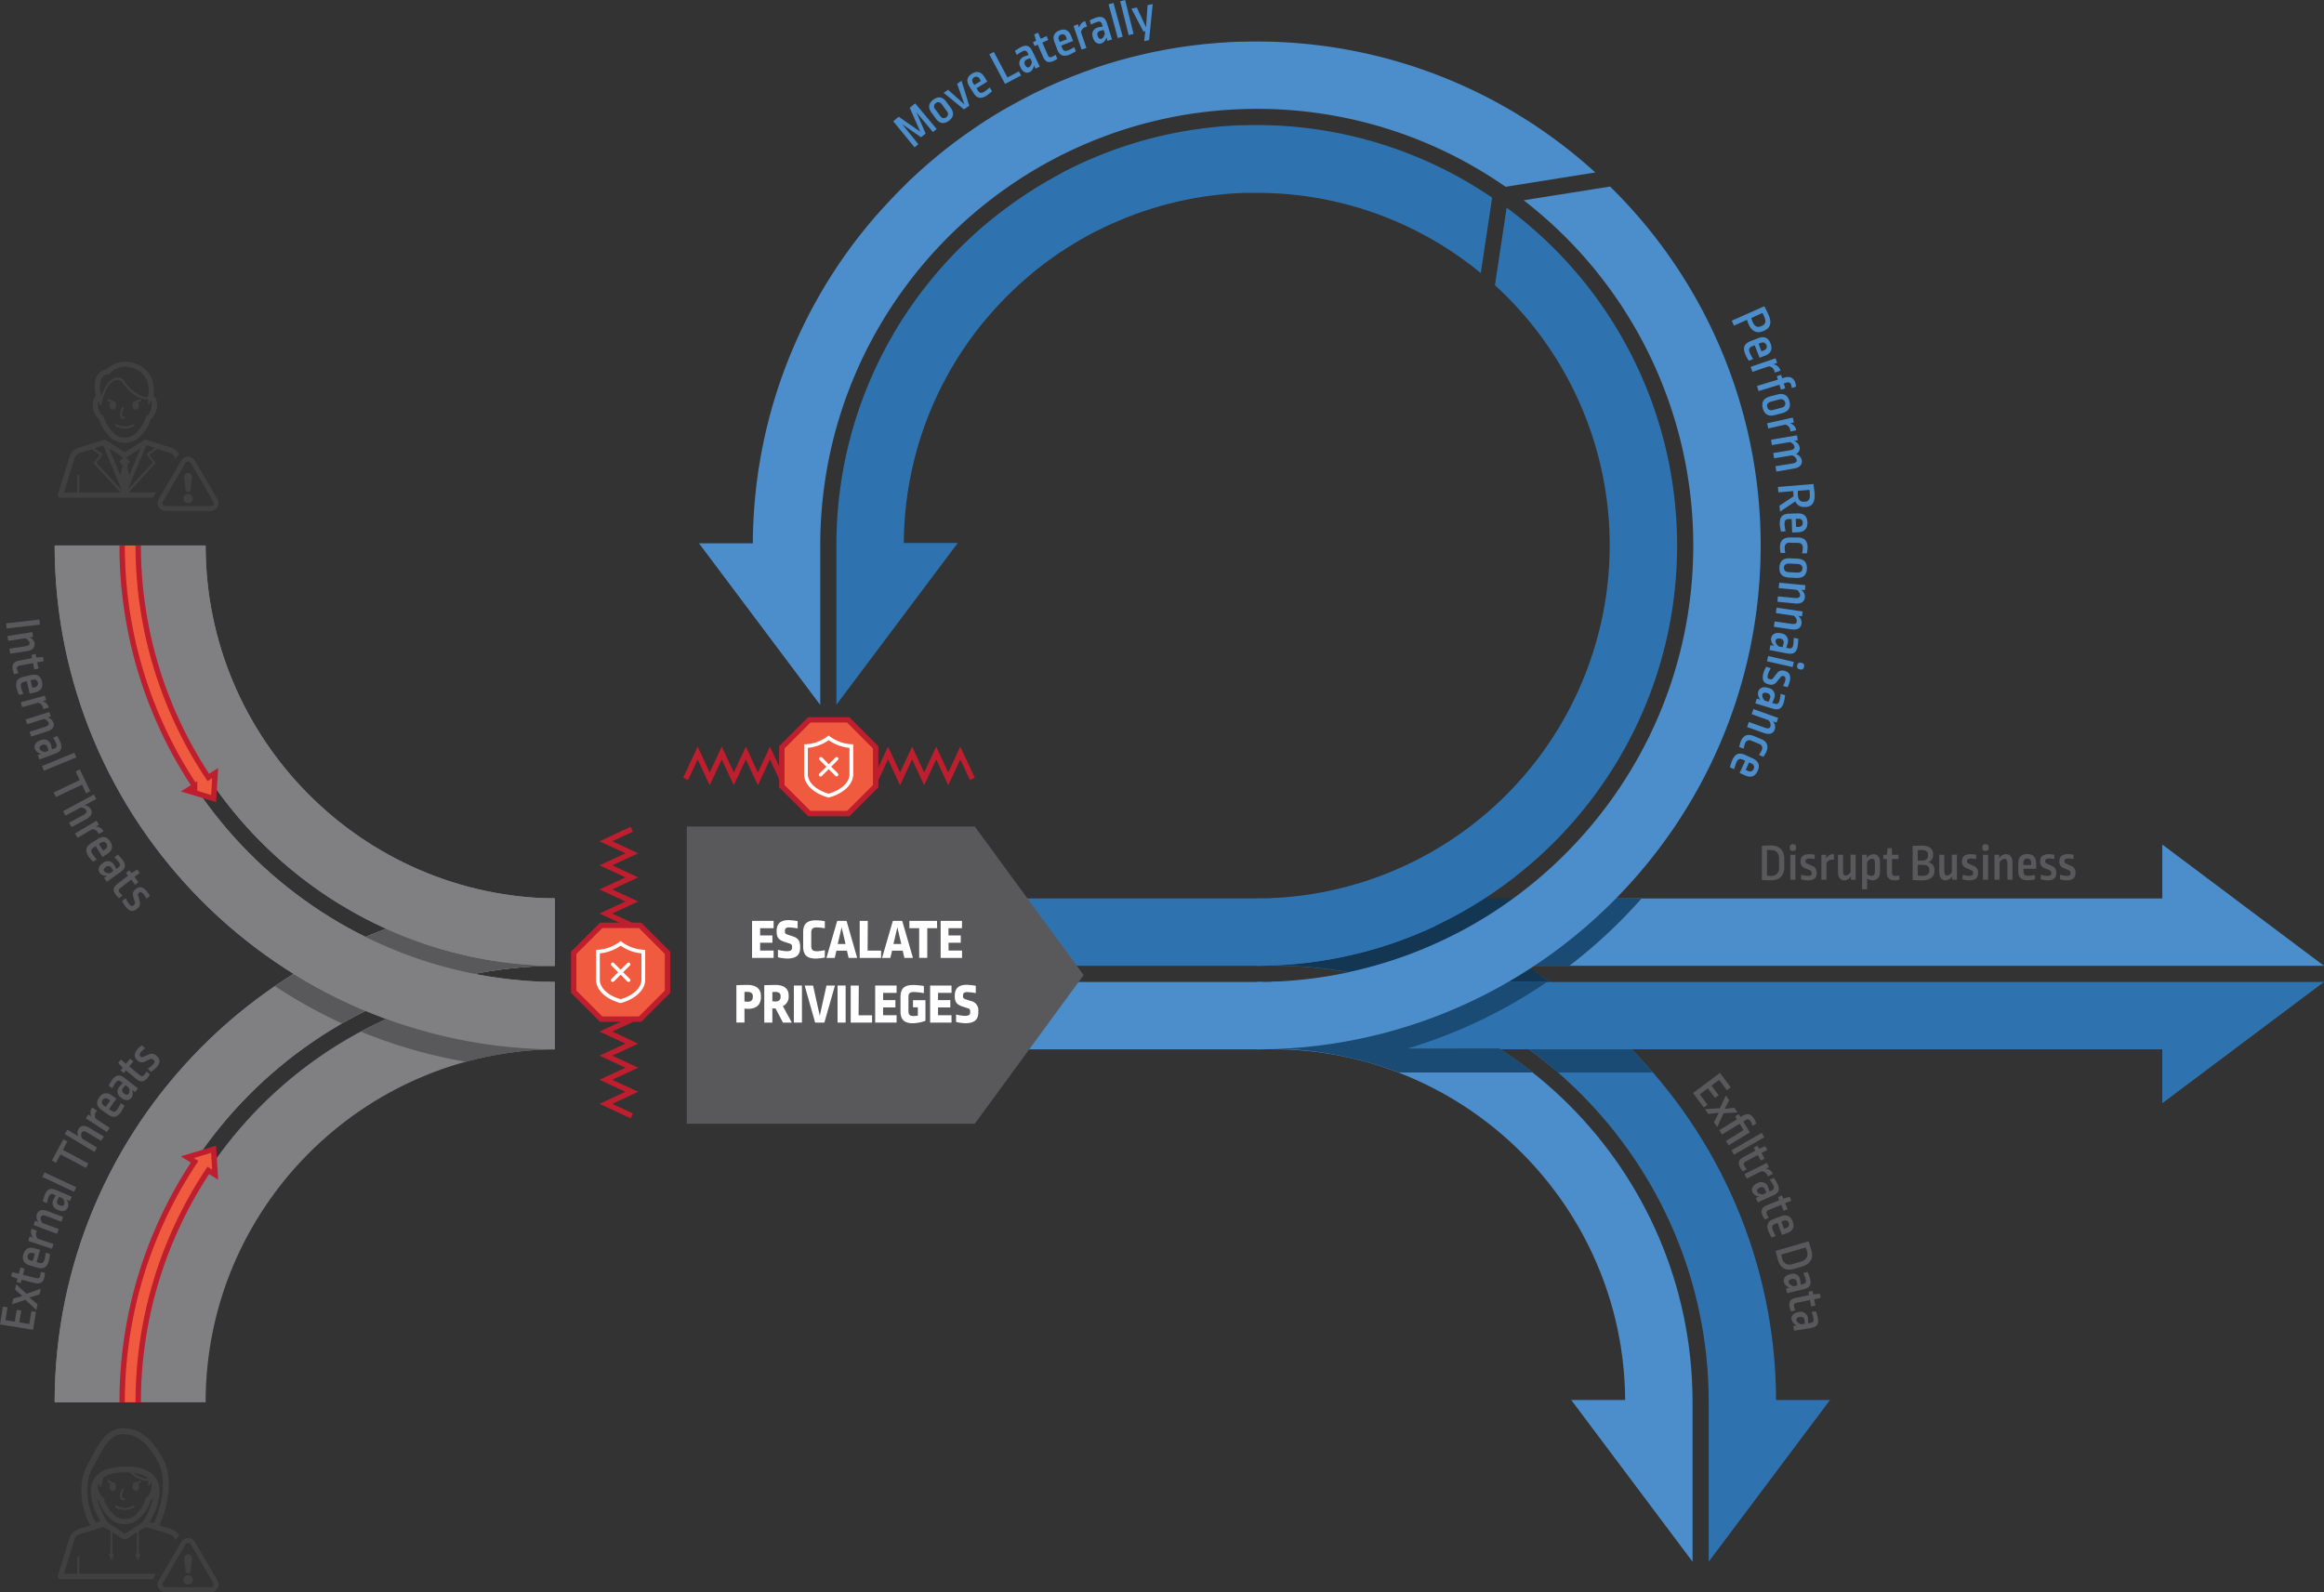 <svg xmlns="http://www.w3.org/2000/svg" viewBox="0 0 862.17 590.87"><rect x="0" y="0" width="862.17" height="590.87" fill="#333333" stroke="none"/><defs><style>.cls-1{fill:#f05b40;}.cls-1,.cls-12{stroke:#be1e2d;stroke-width:2px;}.cls-1,.cls-11,.cls-12{stroke-miterlimit:10;}.cls-2{fill:#133653;}.cls-3{fill:#808083;}.cls-4{fill:#4c8ecb;}.cls-5{fill:#2e73af;}.cls-6{fill:#1a4b74;}.cls-7{fill:#404041;}.cls-11,.cls-12,.cls-8{fill:none;}.cls-9{fill:#59595c;}.cls-10{fill:#fff;}.cls-11{stroke:#fff;stroke-width:1.39px;}</style></defs><title>Asset 81</title><g id="Layer_2" data-name="Layer 2"><g id="Layer_1-2" data-name="Layer 1"><polygon class="cls-1" points="314.66 267.12 300.25 267.12 290.05 277.32 290.05 291.73 300.25 301.92 314.66 301.92 324.85 291.73 324.85 277.32 314.66 267.12"/><path class="cls-2" d="M474,358.15v.24h38.66a161.47,161.47,0,0,0,51.46-25H550A155.12,155.12,0,0,1,474,358.15Z"/><path class="cls-3" d="M51.28,520.37h25c0-71.73,58-130.16,129.5-131v-25C120.45,365.21,51.28,434.86,51.28,520.37Z"/><path class="cls-3" d="M20.28,520.37h25c0-88.82,71.86-161.16,160.5-162v-25C103.36,334.21,20.28,417.77,20.28,520.37Z"/><path class="cls-3" d="M20.28,520.37h25c0-88.82,71.86-161.16,160.5-162v-25C103.36,334.21,20.28,417.77,20.28,520.37Z"/><path class="cls-4" d="M627.91,519.52h0v60l-45-60h20c-.44-71.85-59-130.18-131-130.18v-25C557.67,364.34,627.47,433.88,627.91,519.52Z"/><path class="cls-5" d="M658.91,519.52h20l-45,60V520.33h0c0-89.32-72.67-162-162-162v-25C574.77,333.34,658.47,416.79,658.91,519.52Z"/><path class="cls-6" d="M605,389.09H566.87Q572.66,393.3,578,398h35.16Q609.23,393.42,605,389.09Z"/><path class="cls-2" d="M532.89,343.43a154.94,154.94,0,0,1-60.76,14.79v.07a161.8,161.8,0,0,1,28.2,2.46,160.75,160.75,0,0,0,40.31-14.46C548,341.65,539.39,340.75,532.89,343.43Z"/><path class="cls-7" d="M36,154.94a3.77,3.77,0,0,0,.72.67,15.33,15.33,0,0,0,3.48,5.86,7.87,7.87,0,0,0,6.08,2.88h.07a7.92,7.92,0,0,0,6.08-2.87,15.35,15.35,0,0,0,3.47-5.87,3.86,3.86,0,0,0,.73-.68,6.67,6.67,0,0,0,1.22-2.35,8.52,8.52,0,0,0,.42-2.52,5.78,5.78,0,0,0,0-.58v0h0a3.9,3.9,0,0,0-.88-2.14,3.12,3.12,0,0,0-.46-.43,1.18,1.18,0,0,0,0-.2c.62-3.42-.21-9.8-7.25-12a10.86,10.86,0,0,0-3.28-.53,9.6,9.6,0,0,0-6.9,2.94,4.27,4.27,0,0,0-3.09,1.74c-.81,1.07-1.95,3.52-.83,8.15a1.94,1.94,0,0,0-.32.32,3.77,3.77,0,0,0-.88,2.13h0a5.79,5.79,0,0,0,0,.61,8.74,8.74,0,0,0,.72,3.35A5.71,5.71,0,0,0,36,154.94ZM38,140a2.23,2.23,0,0,1,1.89-1,1,1,0,0,0,.85-.37,7.51,7.51,0,0,1,5.69-2.57,9,9,0,0,1,2.7.44,8.38,8.38,0,0,1,5.9,9.77c-.05.28-.11.55-.16.81a1.09,1.09,0,0,0,0,.26c-1.95.28-6-1.77-8.51-5.59a3.21,3.21,0,0,0-2.51-1.66c-2.08-.1-4,2.2-4.06,2.33A18.11,18.11,0,0,0,37.59,147C36.48,142.83,37.34,140.84,38,140Zm-1.65,9.65v0a2.18,2.18,0,0,1,.31-.94q.06.32.09.54c.14.85.18,1.08.54,1.08h0c.35,0,.41-.3.49-.76a17.13,17.13,0,0,1,2.6-6.64s1.71-2.09,3.38-2a2.43,2.43,0,0,1,1.89,1.3c2.65,4.06,7.11,6.39,9.48,5.9l-.27,1.29a.39.39,0,0,0,.3.46.4.4,0,0,0,.47-.3l.21-1,0,0a2,2,0,0,1,.41,1.07h0c0,.13,0,.26,0,.39A6.89,6.89,0,0,1,56,152a5,5,0,0,1-.86,1.68,1.82,1.82,0,0,1-.51.44,1,1,0,0,0-.5.62A13.41,13.41,0,0,1,51,160.15a5.87,5.87,0,0,1-4.64,2.24h-.07a5.84,5.84,0,0,1-4.64-2.25,13.09,13.09,0,0,1-3.13-5.41,1,1,0,0,0-.5-.62,1.72,1.72,0,0,1-.52-.44,4.76,4.76,0,0,1-.62-1,6.83,6.83,0,0,1-.55-2.57C36.3,149.92,36.3,149.8,36.31,149.68Z"/><path class="cls-7" d="M43,158.2a7.22,7.22,0,0,0,3.28.83,7.65,7.65,0,0,0,3.34-.83.41.41,0,0,0,.18-.53.4.4,0,0,0-.52-.18,6.32,6.32,0,0,1-5.93,0,.38.38,0,0,0-.52.17A.4.4,0,0,0,43,158.2Z"/><ellipse class="cls-7" cx="41.87" cy="150.43" rx="1.18" ry="1.57"/><ellipse class="cls-7" cx="50.36" cy="150.43" rx="1.18" ry="1.57"/><path class="cls-7" d="M45.44,155.46l.21,0a.91.91,0,0,0,.51-.16.39.39,0,0,0,.1-.55.4.4,0,0,0-.54-.1.17.17,0,0,1-.12,0,.39.39,0,0,1-.24-.18,1.32,1.32,0,0,1-.08-.79,6.06,6.06,0,0,1,.57-2,.41.41,0,0,0-.18-.53.4.4,0,0,0-.53.19,7,7,0,0,0-.64,2.21,2.06,2.06,0,0,0,.19,1.29A1.14,1.14,0,0,0,45.44,155.46Z"/><rect class="cls-7" x="41.05" y="147.37" width="0.73" height="3.24" transform="translate(-111.94 129.1) rotate(-67.08)"/><rect class="cls-7" x="49.19" y="148.63" width="3.24" height="0.73" transform="translate(-54 31.54) rotate(-22.91)"/><path class="cls-8" d="M35,166.36l2.88,2a.35.35,0,0,1,.16.26.41.41,0,0,1-.07.3l-2.19,2.84L45.22,182l-6.9-16.71Z"/><polygon class="cls-8" points="40.51 166.5 44.63 176.48 45.45 172.82 44.33 171.46 45.67 169.84 40.51 166.5"/><path class="cls-8" d="M34.93,171.56l2.14-2.79-3-2.11-4.45,1.4a3,3,0,0,0-1.95,2l-3.92,12.65h4.94v-6.13a.4.4,0,1,1,.79,0v6.13H44.83L35,172.06A.38.38,0,0,1,34.93,171.56Z"/><polygon class="cls-8" points="47.95 176.48 52.07 166.5 46.91 169.84 48.25 171.46 47.13 172.82 47.95 176.48"/><path class="cls-8" d="M54.53,168.93a.42.42,0,0,1-.08-.3.39.39,0,0,1,.17-.26l2.91-2-3.27-1-6.8,16.48,9.26-10Z"/><path class="cls-7" d="M57.81,182.75H47.63l9.89-10.69a.38.38,0,0,0,0-.5l-2.14-2.79,3.07-2.14L63,168.06a3,3,0,0,1,2,2.07l.07.23.33-.55a4.85,4.85,0,0,1,1.06-1.27,4.93,4.93,0,0,0-2.83-2.35l-9.41-3a1,1,0,0,0-.82.11l-7.07,4.58-7.06-4.58a1,1,0,0,0-.83-.11l-9.41,3a4.92,4.92,0,0,0-3.24,3.36l-4.31,13.89a1,1,0,0,0,.94,1.27H56.71a6.27,6.27,0,0,1,.29-.58Zm-28.37,0v-6.13a.4.4,0,1,0-.79,0v6.13H23.71l3.92-12.65a3,3,0,0,1,1.95-2l4.45-1.4,3,2.11-2.14,2.79a.38.38,0,0,0,0,.5l9.88,10.69Zm6.31-11,2.19-2.84a.41.41,0,0,0,.07-.3.35.35,0,0,0-.16-.26l-2.88-2,3.35-1.06L45.22,182Zm9.7,1-.82,3.66-4.12-10,5.16,3.34-1.34,1.62Zm1.46-3,5.16-3.34-4.12,10-.82-3.66,1.12-1.36Zm7.35-4.54,3.27,1-2.91,2a.39.39,0,0,0-.17.26.42.42,0,0,0,.08.3l2.19,2.84-9.26,10Z"/><path class="cls-7" d="M78.14,189.6H61.42a2.9,2.9,0,0,1-2.54-1.47,2.87,2.87,0,0,1,0-2.89l8.36-14.33a2.93,2.93,0,0,1,5.06,0l8.36,14.33a2.85,2.85,0,0,1,0,2.89A2.88,2.88,0,0,1,78.14,189.6Zm-8.36-18.31a1.1,1.1,0,0,0-1,.54l-8.36,14.33a1.06,1.06,0,0,0,0,1.06,1.09,1.09,0,0,0,1,.55H78.14a1.11,1.11,0,0,0,1-.55,1,1,0,0,0,0-1.06l-8.36-14.33A1.09,1.09,0,0,0,69.78,171.29Z"/><path class="cls-7" d="M71.52,185a1.74,1.74,0,1,1-1.74-1.73A1.73,1.73,0,0,1,71.52,185Z"/><path class="cls-7" d="M70.75,181.31a1,1,0,1,1-1.93,0l-.48-4.17a1.46,1.46,0,1,1,2.89,0Z"/><path class="cls-7" d="M43,559.47a7.22,7.22,0,0,0,3.28.83,7.65,7.65,0,0,0,3.34-.83.4.4,0,0,0,.18-.52.38.38,0,0,0-.52-.18,6.29,6.29,0,0,1-5.93,0,.38.38,0,0,0-.52.17A.39.39,0,0,0,43,559.47Z"/><ellipse class="cls-7" cx="41.87" cy="551.71" rx="1.18" ry="1.57"/><ellipse class="cls-7" cx="50.36" cy="551.71" rx="1.18" ry="1.57"/><path class="cls-7" d="M45.44,556.74l.21,0a.84.84,0,0,0,.51-.16.38.38,0,0,0,.1-.54.39.39,0,0,0-.54-.1.17.17,0,0,1-.12,0,.41.41,0,0,1-.24-.17,1.35,1.35,0,0,1-.08-.8,6.13,6.13,0,0,1,.57-2,.39.39,0,0,0-.71-.34,7.11,7.11,0,0,0-.64,2.21,2.06,2.06,0,0,0,.19,1.29A1.19,1.19,0,0,0,45.44,556.74Z"/><rect class="cls-7" x="41.05" y="548.65" width="0.73" height="3.24" transform="translate(-481.52 374.08) rotate(-67.08)"/><rect class="cls-7" x="49.19" y="549.9" width="3.24" height="0.73" transform="translate(-210.22 63.2) rotate(-22.91)"/><path class="cls-7" d="M29.44,584v-6.13a.4.4,0,0,0-.79,0V584H23.71l3.92-12.64a2.94,2.94,0,0,1,1.95-2l8.74-2.77,2.19,1.2,5.16,3.34h1.24l5.16-3.34,2.19-1.2L63,569.34a3,3,0,0,1,2,2.06l.07.24.33-.56a5,5,0,0,1,1.06-1.27,4.91,4.91,0,0,0-2.83-2.34l-9.41-3a1,1,0,0,0-.82.11l-7.07,4.58-7.06-4.58a1,1,0,0,0-.83-.11l-9.41,3a4.91,4.91,0,0,0-3.24,3.35l-4.31,13.89a1,1,0,0,0,.15.88,1,1,0,0,0,.79.39H56.71c.09-.19.18-.38.29-.57l.81-1.39Z"/><path class="cls-7" d="M78.14,590.87H61.42a2.9,2.9,0,0,1-2.53-4.36l8.36-14.32a2.93,2.93,0,0,1,5.06,0l8.36,14.32a2.9,2.9,0,0,1-2.53,4.36Zm-8.36-18.3a1.08,1.08,0,0,0-1,.54l-8.36,14.33a1,1,0,0,0,0,1,1.07,1.07,0,0,0,1,.55H78.14a1.09,1.09,0,0,0,1-.55,1,1,0,0,0,0-1l-8.36-14.33A1.07,1.07,0,0,0,69.78,572.57Z"/><path class="cls-7" d="M71.52,586.24a1.74,1.74,0,1,1-1.74-1.72A1.73,1.73,0,0,1,71.52,586.24Z"/><path class="cls-7" d="M70.75,582.59a1,1,0,1,1-1.93,0l-.48-4.17a1.46,1.46,0,1,1,2.89,0Z"/><rect class="cls-7" x="40.99" y="567.34" width="0.69" height="11.43"/><rect class="cls-7" x="40.45" y="576.26" width="1.73" height="1.73" rx="0.87"/><rect class="cls-7" x="50.8" y="567.34" width="0.69" height="11.43"/><rect class="cls-7" x="50.27" y="576.26" width="1.73" height="1.73" rx="0.87"/><path class="cls-8" d="M37.94,547.23c-.18.12-.35.24-.51.37,0,.2.1.41.16.63C37.69,547.92,37.8,547.58,37.94,547.23Z"/><path class="cls-7" d="M55,547.25c0,.12,0,.25,0,.36-.05.28-.11.54-.16.8a1.15,1.15,0,0,0,0,.26c-1.52.22-4.34-1-6.68-3.34q-.54,0-1.11,0c2.62,2.93,6.1,4.53,8.1,4.11l-.27,1.29a.39.39,0,1,0,.77.16l.21-1,0,0a1.93,1.93,0,0,1,.41,1.06v0h0c0,.12,0,.25,0,.38a7,7,0,0,1-.32,1.94,5.17,5.17,0,0,1-.86,1.68,1.77,1.77,0,0,1-.51.43,1,1,0,0,0-.5.62A13.34,13.34,0,0,1,51,561.42a5.87,5.87,0,0,1-4.64,2.24h-.07a5.85,5.85,0,0,1-4.64-2.24A13.12,13.12,0,0,1,38.49,556a1,1,0,0,0-.5-.62,1.83,1.83,0,0,1-.52-.43,4.76,4.76,0,0,1-.62-1,6.88,6.88,0,0,1-.55-2.58c0-.13,0-.26,0-.37v0a2.09,2.09,0,0,1,.31-.94q.06.3.09.54c.14.84.18,1.07.54,1.08h0c.35,0,.41-.31.49-.76A17.53,17.53,0,0,1,39,546.62a8.77,8.77,0,0,0-1.1.61c-.14.35-.25.69-.35,1-.06-.22-.11-.43-.16-.63a7.25,7.25,0,0,0-2.67,6.28,6.94,6.94,0,0,0,.3.8,5.71,5.71,0,0,0,.92,1.53,3.48,3.48,0,0,0,.72.67,15.43,15.43,0,0,0,3.48,5.87,7.87,7.87,0,0,0,6.08,2.87h.07a7.89,7.89,0,0,0,6.08-2.87,15.19,15.19,0,0,0,3.47-5.87,3.79,3.79,0,0,0,.73-.67,6.85,6.85,0,0,0,1.22-2.35,10,10,0,0,0,.26-1A6.9,6.9,0,0,0,55,547.25Z"/><path class="cls-7" d="M58.31,567.69,52,566.24l.88-1.3c1.75-2.59,5.77-10.29,3.38-14.78-1.34-2.52-4.62-3.8-9.74-3.8s-8.62,1.31-10,3.87c-2.78,5.22,3,14.08,3.08,14.17l.77,1.13-5.58,2.06-.48-.57c-3.22-3.76-6.66-15.7-1.48-24.14.38-.63.8-1.44,1.28-2.38C36.31,536.33,39.55,530,45.5,530h.43c7.81,0,11.88,6.83,14.31,10.91l.08.15c4.53,7.6,1.51,19.62-1.63,25.84Zm-2.81-2.86,1.63.38c2.69-5.8,5.23-16.5,1.34-23l-.08-.15c-2.34-3.92-5.87-9.86-12.46-9.86H45.5c-4.64,0-7.4,5.38-9.42,9.3-.49.94-.94,1.82-1.37,2.52-4.47,7.29-1.62,17.42.84,21l1.62-.6c-1.62-2.8-5.23-10.09-2.5-15.22,1.77-3.32,5.76-5,11.88-5s9.9,1.67,11.64,4.94C61,554.37,57.25,561.83,55.5,564.83Z"/><rect class="cls-5" x="360.4" y="333.39" width="108.29" height="25"/><rect class="cls-4" x="360.4" y="364.39" width="108.29" height="25"/><polygon class="cls-9" points="361.63 306.7 254.79 306.7 254.79 416.98 361.63 416.98 402.01 361.84 361.63 306.7"/><path class="cls-4" d="M569.18,358.39h293l-60-45v20H599.49A188,188,0,0,1,569.18,358.39Z"/><path class="cls-5" d="M557,364.39a185.84,185.84,0,0,1-85.91,25H802.17v20l60-45Z"/><path class="cls-5" d="M600,333.39h0a188,188,0,0,1-30.31,25h0A188,188,0,0,0,600,333.39Z"/><path class="cls-6" d="M609,333.39H597a188,188,0,0,1-30.31,25H582.2A188.06,188.06,0,0,0,609,333.39Z"/><path class="cls-4" d="M340,41.71l3.4,7.83-1.7,1.4-7-4.85,6,7.43-1.41,1.16L331.39,45l2-1.68,8,5.53L337.5,40l2-1.65,8,9.52L346.1,49Z"/><path class="cls-4" d="M351.06,37.76,352.7,40c1.29,1.76,1.2,3.43-.69,4.82s-3.5,1-4.8-.79l-1.64-2.24c-1.29-1.76-1.2-3.43.69-4.82S349.76,36,351.06,37.76ZM347,40.59,348.78,43c.69.93,1.51,1.08,2.27.52a1.49,1.49,0,0,0,.18-2.32l-1.78-2.44c-.69-.93-1.5-1.07-2.26-.51A1.49,1.49,0,0,0,347,40.59Z"/><path class="cls-4" d="M359.58,39.25l-2,1.32-7.5-6.13,1.65-1.12,6.06,5.44-2.71-7.68,1.64-1.1Z"/><path class="cls-4" d="M365.22,28.56l1.06,1.73-4,2.47.5.81c.6,1,1.29,1.13,2.37.46a15.2,15.2,0,0,0,2-1.57l.89,1.38a16.85,16.85,0,0,1-2.07,1.67c-2.21,1.35-3.62.94-4.87-1.1L359.58,32c-1.15-1.88-.89-3.49,1-4.65S364,26.64,365.22,28.56ZM361,30.81l.45.73,2.45-1.5-.42-.68A1.45,1.45,0,1,0,361,30.81Z"/><path class="cls-4" d="M373.77,28.75,378,26.49l.8,1.51-5.93,3.16-5.85-11,1.68-.89Z"/><path class="cls-4" d="M383,19l2.74,5.7-1.6.77-.6-1.26a3,3,0,0,1-1.46,2.5c-1.3.62-2.61.09-3.4-1.56l-.22-.46A2.62,2.62,0,0,1,379.92,21a11.7,11.7,0,0,1,1.7-.59l-.39-.8c-.42-.89-1-1-1.86-.6a16.46,16.46,0,0,0-2.15,1.36l-.71-1.47a18.1,18.1,0,0,1,2.24-1.41C380.79,16.5,382,16.9,383,19Zm-2.77,5,.08.17c.38.79,1,1,1.47.78a2.45,2.45,0,0,0,1-2.12l-.59-1.24a8.92,8.92,0,0,0-1.27.49A1.3,1.3,0,0,0,380.24,24Z"/><path class="cls-4" d="M386.07,14.39l2.2-1,.62,1.45-2.19.95,2,4.61c.36.83.84,1,1.54.72a7.64,7.64,0,0,0,1.35-.79l.67,1.45a7.7,7.7,0,0,1-1.41.85c-1.88.82-3,.42-3.92-1.59L385,16.59l-1.17.51-.62-1.45,1.18-.52-.7-2.38,1.43-.62Z"/><path class="cls-4" d="M397.36,13.31l.74,1.89-4.41,1.72.34.88c.42,1.08,1.07,1.34,2.26.88a15.49,15.49,0,0,0,2.22-1.19l.63,1.51a15.63,15.63,0,0,1-2.34,1.27c-2.41.94-3.72.28-4.59-1.95l-1-2.62c-.8-2-.26-3.59,1.81-4.4S396.55,11.22,397.36,13.31Zm-4.52,1.47.3.8,2.68-1-.29-.75a1.4,1.4,0,0,0-1.94-1A1.38,1.38,0,0,0,392.84,14.78Z"/><path class="cls-4" d="M402.58,7.89l.68,2a3.94,3.94,0,0,0-.69.18,2.35,2.35,0,0,0-1.53,1.9l2,5.82-1.78.61-3-8.76L399.89,9l.46,1.31A3.08,3.08,0,0,1,402.17,8,1.71,1.71,0,0,1,402.58,7.89Z"/><path class="cls-4" d="M410.69,8.65l1.85,6-1.69.52-.4-1.33a3,3,0,0,1-1.82,2.25c-1.38.42-2.59-.3-3.13-2l-.15-.49a2.63,2.63,0,0,1,2-3.41,11.84,11.84,0,0,1,1.77-.32L408.83,9c-.29-.94-.81-1.16-1.75-.87a16.53,16.53,0,0,0-2.33,1l-.48-1.56a18.68,18.68,0,0,1,2.42-1.06C408.85,5.9,410,6.48,410.69,8.65Zm-3.49,4.57.06.18c.25.84.79,1.15,1.33,1s1.05-.85,1.29-1.94l-.4-1.31a8.78,8.78,0,0,0-1.32.29A1.3,1.3,0,0,0,407.2,13.22Z"/><path class="cls-4" d="M416.49,13.62l-1.81.5L411.27,1.59l1.82-.49Z"/><path class="cls-4" d="M420.54,12.59l-1.82.45L415.58.46,417.41,0Z"/><path class="cls-4" d="M426.3,14.88l-1.82.39.41-3.68-.69.14-4.46-8.52,2-.43,3.43,7.34.56-8.2,1.91-.41Z"/><path class="cls-4" d="M654.59,122.65l-.42.19c-2.27,1-4.23.28-5.48-2.51a12.42,12.42,0,0,1-.57-1.65l-4.85,2.15-.81-1.83,12.08-5.36c.47.9,1,1.93,1.55,3.18C657.43,119.79,656.73,121.7,654.59,122.65Zm-.75-6.51L649.71,118a11.76,11.76,0,0,0,.53,1.54c.71,1.61,1.78,2.1,3.19,1.47l.29-.13c1.23-.54,1.58-1.57.79-3.35A14.41,14.41,0,0,0,653.84,116.14Z"/><path class="cls-4" d="M654.78,132l-2,.77-1.8-4.64-.93.36c-1.14.44-1.41,1.13-.93,2.37a15.8,15.8,0,0,0,1.26,2.35l-1.59.66a16,16,0,0,1-1.34-2.46c-1-2.54-.3-3.92,2-4.83l2.76-1.07c2.16-.84,3.78-.27,4.62,1.92S657,131.16,654.78,132Zm-1.54-4.77-.84.33,1.09,2.82.78-.31c1.08-.42,1.39-1.18,1.06-2A1.46,1.46,0,0,0,653.24,127.25Z"/><path class="cls-4" d="M660.49,137.56l-2.06.7a3.7,3.7,0,0,0-.19-.72,2.48,2.48,0,0,0-2-1.62L650.12,138l-.65-1.87,9.24-3.18.59,1.75-1.38.47a3.24,3.24,0,0,1,2.46,1.93A2.72,2.72,0,0,1,660.49,137.56Z"/><path class="cls-4" d="M666.27,143.51l-1.53.47a9,9,0,0,0-.27-1.24c-.22-.73-.8-1.05-1.82-.74l-.91.28.56,1.83-1.59.49-.56-1.84-7.75,2.36-.58-1.89,7.75-2.36-.39-1.29,1.59-.48.39,1.28.9-.27c2.05-.61,3.39.14,4,2A6,6,0,0,1,666.27,143.51Z"/><path class="cls-4" d="M661.23,153.3l-2.82.74c-2.22.59-3.82-.14-4.45-2.52s.4-3.81,2.62-4.4l2.82-.74c2.23-.59,3.83.15,4.46,2.52S663.46,152.71,661.23,153.3ZM660,148.24l-3,.81c-1.18.31-1.65,1-1.39,2s1,1.38,2.2,1.07l3.08-.81c1.18-.31,1.62-1.05,1.37-2S661.2,147.93,660,148.24Z"/><path class="cls-4" d="M666.36,159.66l-2.13.47a3.29,3.29,0,0,0-.1-.74,2.48,2.48,0,0,0-1.8-1.84L656,159l-.43-1.93,9.53-2.11.4,1.8-1.43.32a3.22,3.22,0,0,1,2.23,2.19A2,2,0,0,1,666.36,159.66Z"/><path class="cls-4" d="M665.5,173.87,659,175l-.33-2,6.31-1c1.29-.21,1.67-.7,1.56-1.37a2.55,2.55,0,0,0-1.73-1.66l-6.63,1.1-.33-1.95,6.31-1.05c1.29-.22,1.67-.71,1.56-1.36a2.5,2.5,0,0,0-1.73-1.65l-6.63,1.1-.33-2,9.63-1.61.3,1.82-1.4.23a3.14,3.14,0,0,1,2.06,2.26,2.29,2.29,0,0,1-1.35,2.61,3.13,3.13,0,0,1,2.17,2.32C668.66,172.4,667.67,173.51,665.5,173.87Z"/><path class="cls-4" d="M670,188.13l-.48,0a3.38,3.38,0,0,1-3.48-2.08l-5.68,3.81-.19-2.22,5.23-3.48a13.54,13.54,0,0,1-.12-1.92l-5.52.46-.17-2,13.19-1.1c.14,1.13.31,2.48.4,3.54C673.44,186.48,672.16,188,670,188.13Zm1.28-6.35-4.31.36c0,.74,0,1.1,0,1.58.16,1.85,1,2.56,2.36,2.45l.35,0c1.28-.1,1.89-.94,1.74-2.83C671.42,182.93,671.35,182.26,671.27,181.78Z"/><path class="cls-4" d="M667,197.52l-2.14.08-.18-5-1,0c-1.22,0-1.7.6-1.65,1.94a16.13,16.13,0,0,0,.41,2.62l-1.71.1a15.12,15.12,0,0,1-.46-2.76c-.1-2.72,1-3.8,3.52-3.89l3-.1c2.32-.08,3.66,1,3.74,3.33S669.34,197.44,667,197.52Zm.1-5-.9,0,.11,3,.84,0c1.16,0,1.69-.66,1.66-1.58A1.45,1.45,0,0,0,667.08,192.52Z"/><path class="cls-4" d="M670.29,205.37l-1.76-.07a9,9,0,0,0,.29-2c0-1.24-.61-1.83-1.85-1.85l-2.94-.05a1.66,1.66,0,0,0-1.93,1.79,8.44,8.44,0,0,0,.23,2h-1.76a10.06,10.06,0,0,1-.23-2.14c0-2.46,1.32-3.64,3.74-3.6l2.88,0c2.36,0,3.66,1.22,3.62,3.74A9.67,9.67,0,0,1,670.29,205.37Z"/><path class="cls-4" d="M666.53,214.46l-2.92-.14c-2.3-.11-3.6-1.29-3.48-3.75s1.53-3.51,3.83-3.4l2.91.14c2.3.11,3.6,1.3,3.48,3.75S668.82,214.57,666.53,214.46Zm.37-5.18-3.16-.16c-1.22-.05-1.89.51-1.93,1.51s.56,1.63,1.78,1.69l3.17.15c1.22.06,1.87-.51,1.92-1.51S668.12,209.33,666.9,209.28Z"/><path class="cls-4" d="M666,223.93l-6.61-.63.19-2,6.37.61c1.28.12,1.79-.27,1.86-.95a2.53,2.53,0,0,0-1.25-2.09l-6.69-.64.19-2,9.72.93-.18,1.83-1.41-.13a3.12,3.12,0,0,1,1.4,2.74C669.42,223.32,668.17,224.14,666,223.93Z"/><path class="cls-4" d="M664.65,233.54l-6.57-.95.29-2,6.33.92c1.27.18,1.81-.19,1.9-.86a2.55,2.55,0,0,0-1.14-2.15l-6.65-1,.28-2,9.66,1.4-.26,1.82-1.41-.2a3.15,3.15,0,0,1,1.27,2.81C668.11,233.09,666.83,233.86,664.65,233.54Z"/><path class="cls-4" d="M663,242.47l-6.54-1.26.35-1.83,1.44.28a3.2,3.2,0,0,1-1.2-2.8c.29-1.49,1.56-2.27,3.45-1.9l.53.1a2.76,2.76,0,0,1,2.19,3.52,13.32,13.32,0,0,1-.57,1.8l.92.18c1,.2,1.48-.18,1.68-1.2a16.83,16.83,0,0,0,.19-2.68l1.69.33a19.82,19.82,0,0,1-.21,2.77C666.48,242.12,665.37,242.92,663,242.47Zm-2.52-5.5-.2,0c-.9-.17-1.46.17-1.57.76s.28,1.4,1.17,2.16l1.41.27a9.8,9.8,0,0,0,.39-1.37A1.37,1.37,0,0,0,660.49,237Z"/><path class="cls-4" d="M655.52,245.37l.44-1.93,9.52,2.17-.44,1.93ZM668,248.45l-.55-.12c-.62-.14-.89-.66-.72-1.44s.65-1.1,1.27-1l.55.13c.66.15.91.65.74,1.42S668.65,248.6,668,248.45Z"/><path class="cls-4" d="M663.16,255l-1.66-.47a8.33,8.33,0,0,0,.75-1.83c.3-1.14,0-1.67-.56-1.82l-.14,0c-.42-.11-.67,0-1.06.51l-1.3,1.58a2.58,2.58,0,0,1-2.76,1.06l-.4-.1c-1.78-.49-2.48-1.68-1.86-4.06a10.82,10.82,0,0,1,1.08-2.45l1.7.53a9.51,9.51,0,0,0-1.07,2.34c-.3,1.14-.09,1.55.58,1.72l.16,0a1,1,0,0,0,1.23-.42l1.24-1.6a2.5,2.5,0,0,1,2.71-1.11l.27.07c1.77.51,2.46,1.72,1.85,4.06A9.55,9.55,0,0,1,663.16,255Z"/><path class="cls-4" d="M657.57,262.94,651.2,261l.55-1.78,1.39.43a3.2,3.2,0,0,1-.89-2.91c.45-1.45,1.79-2.08,3.63-1.52l.51.16a2.75,2.75,0,0,1,1.81,3.73,12.85,12.85,0,0,1-.76,1.73l.9.27c1,.31,1.49,0,1.8-1a18.26,18.26,0,0,0,.47-2.63l1.64.5a19.81,19.81,0,0,1-.5,2.73C661.05,263,659.86,263.64,657.57,262.94Zm-1.93-5.73-.19-.06c-.88-.27-1.47,0-1.64.58a2.55,2.55,0,0,0,.93,2.27l1.38.42a8.25,8.25,0,0,0,.53-1.32A1.37,1.37,0,0,0,655.64,257.21Z"/><path class="cls-4" d="M654.38,272l-6.25-2.23.67-1.86,6,2.15c1.21.43,1.81.18,2-.46a2.52,2.52,0,0,0-.69-2.33L649.83,265l.67-1.87,9.19,3.29-.62,1.73-1.34-.48a3.15,3.15,0,0,1,.69,3C657.86,272.24,656.45,272.73,654.38,272Z"/><path class="cls-4" d="M654.17,280.83l-1.62-.7a8.65,8.65,0,0,0,1-1.71,1.63,1.63,0,0,0-1-2.4l-2.72-1.11a1.65,1.65,0,0,0-2.45,1,8.77,8.77,0,0,0-.5,1.91l-1.64-.63a10.79,10.79,0,0,1,.56-2.08c.93-2.27,2.55-2.91,4.79-2l2.67,1.09c2.19.89,3,2.47,2,4.8A9.17,9.17,0,0,1,654.17,280.83Z"/><path class="cls-4" d="M647.37,287.73l-2-.89,2.08-4.53-.91-.42c-1.11-.51-1.79-.22-2.35,1a15.83,15.83,0,0,0-.81,2.54l-1.58-.68a16.33,16.33,0,0,1,.83-2.68c1.13-2.47,2.6-2.94,4.89-1.89l2.7,1.23c2.11,1,2.82,2.53,1.85,4.65S649.51,288.71,647.37,287.73Zm2.33-4.43-.81-.38-1.26,2.75.76.35a1.48,1.48,0,0,0,2.2-.67A1.45,1.45,0,0,0,649.7,283.3Z"/><path class="cls-9" d="M661.94,318.79v3c0,3.08-1.63,4.85-4.9,4.85-1.24,0-2.26,0-3.42-.11v-12.7c.91,0,2.13-.09,3.55-.09C660.23,313.78,661.94,315.57,661.94,318.79Zm-6.42-3.32v9.46c.65.06,1.14.1,1.56.1A2.74,2.74,0,0,0,660,322v-3.29c0-2.18-1.1-3.25-2.94-3.25C656.55,315.43,656,315.45,655.52,315.47Z"/><path class="cls-9" d="M666.31,314.25v.54c0,.6-.42,1-1.18,1s-1.15-.37-1.15-1v-.54c0-.64.41-1,1.15-1S666.31,313.61,666.31,314.25Zm-.23,12.2H664.2v-9.27h1.88Z"/><path class="cls-9" d="M673.23,317.18l0,1.63a8.1,8.1,0,0,0-1.86-.24c-1.12,0-1.54.36-1.54.95v.13c0,.42.19.61.72.85l1.77.82a2.44,2.44,0,0,1,1.63,2.28v.4c0,1.75-.95,2.68-3.29,2.68a10.27,10.27,0,0,1-2.5-.4l.07-1.69a9.4,9.4,0,0,0,2.42.42c1.12,0,1.44-.29,1.44-.95v-.15a1,1,0,0,0-.68-1l-1.77-.76a2.37,2.37,0,0,1-1.67-2.22v-.27c0-1.75,1-2.68,3.28-2.68A9.45,9.45,0,0,1,673.23,317.18Z"/><path class="cls-9" d="M680.35,317v2.07a3.31,3.31,0,0,0-.7-.06,2.34,2.34,0,0,0-2.07,1.3v6.15H675.7v-9.27h1.75v1.39a3.07,3.07,0,0,1,2.49-1.62A2,2,0,0,1,680.35,317Z"/><path class="cls-9" d="M688.43,326.45h-1.75v-1.29a3,3,0,0,1-2.41,1.52c-1.47,0-2.41-1-2.41-3.19v-6.31h1.88v6c0,1.24.39,1.73,1,1.73a2.38,2.38,0,0,0,1.81-1.35v-6.4h1.88Z"/><path class="cls-9" d="M697.47,320.18v3.27c0,2.07-1.1,3.23-2.79,3.23a4.38,4.38,0,0,1-2-.65V330H690.8V317.18h1.75v1.29A3,3,0,0,1,695,317C696.52,317,697.47,318,697.47,320.18Zm-4.8-.19v4.41a2.78,2.78,0,0,0,1.55.61c.92,0,1.35-.57,1.35-1.77v-2.85c0-1.27-.43-1.75-1.06-1.75A2.34,2.34,0,0,0,692.67,320Z"/><path class="cls-9" d="M701.92,317.18h2.39v1.58h-2.39v5c0,.91.36,1.27,1.12,1.27a7.87,7.87,0,0,0,1.56-.18l0,1.59a7.09,7.09,0,0,1-1.63.23c-2,0-3-.84-3-3v-4.9h-1.28v-1.58h1.3l.3-2.47h1.56Z"/><path class="cls-9" d="M717.15,316.84v.38a2.78,2.78,0,0,1-1.8,2.75,2.75,2.75,0,0,1,2.3,2.83v.4c0,2-1.37,3.48-4.54,3.48-1.12,0-1.73,0-3.54-.11v-12.7c.92,0,2.19-.09,3.42-.09C715.77,313.78,717.15,315.05,717.15,316.84Zm-5.68-1.37v3.88h1.66c1.4,0,2.11-.71,2.11-1.9v-.31c0-1.1-.69-1.73-2.45-1.73C712.37,315.41,712,315.43,711.47,315.47Zm0,5.45v4a11.14,11.14,0,0,0,1.66.1c1.86,0,2.62-.76,2.62-1.92v-.38c0-1.14-.76-1.79-2.51-1.79Z"/><path class="cls-9" d="M726,326.45h-1.75v-1.29a3,3,0,0,1-2.41,1.52c-1.46,0-2.41-1-2.41-3.19v-6.31h1.88v6c0,1.24.4,1.73,1,1.73a2.37,2.37,0,0,0,1.8-1.35v-6.4H726Z"/><path class="cls-9" d="M733.12,317.18l0,1.63a8.1,8.1,0,0,0-1.86-.24c-1.13,0-1.54.36-1.54.95v.13c0,.42.19.61.72.85l1.77.82a2.44,2.44,0,0,1,1.63,2.28v.4c0,1.75-.95,2.68-3.29,2.68a10.41,10.41,0,0,1-2.51-.4l.08-1.69a9.4,9.4,0,0,0,2.41.42c1.12,0,1.45-.29,1.45-.95v-.15a1,1,0,0,0-.69-1l-1.76-.76a2.37,2.37,0,0,1-1.67-2.22v-.27c0-1.75,1-2.68,3.28-2.68A9.45,9.45,0,0,1,733.12,317.18Z"/><path class="cls-9" d="M737.77,314.25v.54c0,.6-.42,1-1.18,1s-1.16-.37-1.16-1v-.54c0-.64.42-1,1.16-1S737.77,313.61,737.77,314.25Zm-.23,12.2h-1.88v-9.27h1.88Z"/><path class="cls-9" d="M746.61,320.14v6.31h-1.89v-6.08c0-1.21-.41-1.67-1.06-1.67a2.38,2.38,0,0,0-1.86,1.37v6.38h-1.88v-9.27h1.75v1.35a3,3,0,0,1,2.47-1.58C745.71,317,746.61,318.05,746.61,320.14Z"/><path class="cls-9" d="M755.4,320.39v2h-4.73v.95c0,1.16.51,1.64,1.79,1.64a14,14,0,0,0,2.5-.31l0,1.64a15.79,15.79,0,0,1-2.64.34c-2.58,0-3.57-1.08-3.57-3.48v-2.81c0-2.2,1.06-3.44,3.29-3.44S755.4,318.15,755.4,320.39Zm-4.75-.27V321h2.87v-.8c0-1.1-.57-1.63-1.44-1.63A1.38,1.38,0,0,0,750.65,320.12Z"/><path class="cls-9" d="M762.13,317.18l0,1.63a8.1,8.1,0,0,0-1.86-.24c-1.12,0-1.54.36-1.54.95v.13c0,.42.19.61.72.85l1.77.82a2.44,2.44,0,0,1,1.63,2.28v.4c0,1.75-.95,2.68-3.28,2.68a10.27,10.27,0,0,1-2.51-.4l.07-1.69a9.4,9.4,0,0,0,2.42.42c1.12,0,1.44-.29,1.44-.95v-.15a1,1,0,0,0-.68-1l-1.77-.76a2.37,2.37,0,0,1-1.67-2.22v-.27c0-1.75,1-2.68,3.28-2.68A9.45,9.45,0,0,1,762.13,317.18Z"/><path class="cls-9" d="M769.25,317.18l0,1.63a8,8,0,0,0-1.86-.24c-1.12,0-1.54.36-1.54.95v.13c0,.42.19.61.73.85l1.76.82a2.44,2.44,0,0,1,1.64,2.28v.4c0,1.75-1,2.68-3.29,2.68a10.34,10.34,0,0,1-2.51-.4l.08-1.69a9.33,9.33,0,0,0,2.41.42c1.12,0,1.45-.29,1.45-.95v-.15a1,1,0,0,0-.69-1l-1.77-.76A2.38,2.38,0,0,1,764,319.9v-.27c0-1.75,1-2.68,3.29-2.68A9.3,9.3,0,0,1,769.25,317.18Z"/><path class="cls-9" d="M640.67,404.59l-2.9-3.86-2.83,2.12,2.67,3.56-1.36,1-2.68-3.55-3,2.24,2.9,3.87-1.38,1-4-5.38,10-7.47,4,5.38Z"/><path class="cls-9" d="M639.41,413.1l-2.34,5.13-1.22-1.77,1.78-3.52-3.9.42-1.22-1.78,5.56-.33,2.2-4.75,1.21,1.77-1.62,3.18,3.56-.36,1.18,1.72Z"/><path class="cls-9" d="M651.56,416.92l-1.41.87a7.76,7.76,0,0,0-.72-1.7,1.16,1.16,0,0,0-1.83-.43l-.87.54,2.45,4L641.3,425l-1-1.59,6.54-4.06L645.39,417l-6.54,4-1-1.6,6.54-4.05-.67-1.08,1.34-.84.67,1.09.66-.41c1.83-1.12,3.17-.87,4.32,1A13.2,13.2,0,0,1,651.56,416.92Z"/><path class="cls-9" d="M643.26,428.48l-.93-1.64,11.25-6.45.94,1.64Z"/><path class="cls-9" d="M653.49,427.82l1.13,2.11-1.38.75-1.14-2.11L647.68,431c-.8.43-.95.92-.59,1.59a7,7,0,0,0,.91,1.28l-1.39.79a7.78,7.78,0,0,1-1-1.33c-1-1.81-.66-3,1.26-4l4.32-2.32-.6-1.13,1.39-.74.61,1.13,2.32-.9.74,1.37Z"/><path class="cls-9" d="M657.68,435.63l-1.85.92a3.12,3.12,0,0,0-.27-.65,2.32,2.32,0,0,0-2.07-1.28L648,437.35l-.83-1.68,8.3-4.13.78,1.57-1.24.62a3.06,3.06,0,0,1,2.55,1.51A1.66,1.66,0,0,1,657.68,435.63Z"/><path class="cls-9" d="M657.87,443.57l-5.76,2.61-.73-1.61,1.26-.57a3,3,0,0,1-2.46-1.51c-.6-1.32,0-2.62,1.63-3.37l.46-.21a2.64,2.64,0,0,1,3.64,1.52,12,12,0,0,1,.54,1.72l.81-.37c.91-.41,1-1,.65-1.86a16.41,16.41,0,0,0-1.33-2.17l1.49-.68a18.06,18.06,0,0,1,1.36,2.27C660.37,441.39,660,442.63,657.87,443.57Zm-5-2.88-.17.08c-.8.36-1,.93-.8,1.45s1,.93,2.09,1l1.25-.56a8.14,8.14,0,0,0-.46-1.28A1.31,1.31,0,0,0,652.89,440.69Z"/><path class="cls-9" d="M662.28,446.5l.9,2.22-1.46.6-.9-2.22-4.65,1.9c-.84.34-1,.81-.75,1.52a7.59,7.59,0,0,0,.76,1.37l-1.46.64a7.4,7.4,0,0,1-.83-1.43c-.78-1.9-.35-3.06,1.67-3.89l4.54-1.85-.48-1.18,1.46-.6.49,1.2,2.4-.65.59,1.44Z"/><path class="cls-9" d="M663,457.57l-1.91.7-1.62-4.44-.9.32c-1.08.4-1.36,1-.92,2.24a14,14,0,0,0,1.15,2.25l-1.53.6a14.89,14.89,0,0,1-1.22-2.37c-.89-2.42-.21-3.72,2-4.54l2.64-1c2.07-.75,3.6-.18,4.36,1.91S665.15,456.81,663,457.57ZM661.66,453l-.8.29,1,2.7.75-.27c1-.38,1.34-1.1,1-1.92A1.38,1.38,0,0,0,661.66,453Z"/><path class="cls-9" d="M668.52,470l-2.92.85c-3,.87-5.11-.21-6-3.34-.35-1.19-.6-2.18-.85-3.32l12.18-3.55c.29.86.68,2,1.08,3.38C672.85,466.93,671.62,469.08,668.52,470Zm1.39-7.09-9.08,2.65c.12.63.22,1.12.34,1.52a2.75,2.75,0,0,0,3.76,2l3.16-.92c2.09-.61,2.81-2,2.29-3.74C670.23,463.86,670.07,463.37,669.91,462.89Z"/><path class="cls-9" d="M669.18,478.4,663,479.87l-.41-1.72,1.35-.32a3,3,0,0,1-2.13-2c-.33-1.4.46-2.57,2.24-3l.49-.12a2.63,2.63,0,0,1,3.28,2.19,12.39,12.39,0,0,1,.21,1.78l.87-.2c1-.23,1.21-.74,1-1.7a16.8,16.8,0,0,0-.88-2.39l1.59-.38a18.27,18.27,0,0,1,.9,2.48C672.05,476.74,671.4,477.87,669.18,478.4Zm-4.34-3.77-.18,0c-.85.21-1.2.72-1.06,1.27s.79,1.1,1.86,1.41l1.33-.31a10.25,10.25,0,0,0-.21-1.34A1.3,1.3,0,0,0,664.84,474.63Z"/><path class="cls-9" d="M673,482.14l.47,2.34-1.55.31-.46-2.35-4.92,1c-.9.18-1.18.6-1,1.35a7.23,7.23,0,0,0,.49,1.49l-1.56.35a7.22,7.22,0,0,1-.54-1.56c-.4-2,.24-3.07,2.38-3.49l4.81-1-.25-1.25,1.55-.31.25,1.27,2.48-.18.3,1.52Z"/><path class="cls-9" d="M671.81,492.79l-6.25,1-.28-1.74,1.37-.22a3,3,0,0,1-2-2.11c-.23-1.43.65-2.53,2.45-2.82l.51-.08a2.63,2.63,0,0,1,3.1,2.43,11.76,11.76,0,0,1,.08,1.8l.88-.14c1-.16,1.26-.65,1.11-1.62a17,17,0,0,0-.7-2.45l1.61-.26a19.62,19.62,0,0,1,.72,2.55C674.79,491.35,674.06,492.43,671.81,492.79Zm-4-4.09-.19,0c-.86.13-1.25.62-1.16,1.18s.71,1.16,1.75,1.55l1.35-.21a10.4,10.4,0,0,0-.1-1.36A1.3,1.3,0,0,0,667.77,488.7Z"/><path class="cls-10" d="M287,344.44h-5v2.68h4.56v2.71H282v2.9h5v2.73H279V341.71H287Z"/><path class="cls-10" d="M295.91,341.81l0,2.71a23.64,23.64,0,0,0-3.21-.38c-1.09,0-1.51.44-1.51,1.2v.36c0,.59.21.86,1.09,1.15l1.78.59c2,.65,2.79,1.68,2.79,3.86v.4c0,2.61-1.36,4-4.89,4a19.42,19.42,0,0,1-3.36-.46l0-2.77a18.53,18.53,0,0,0,3.24.5c1.53,0,2-.48,2-1.24v-.46a1.06,1.06,0,0,0-.88-1.13l-2-.65c-2.12-.72-2.83-1.64-2.83-3.84v-.21c0-2.57,1.32-4,4.38-4A20.64,20.64,0,0,1,295.91,341.81Z"/><path class="cls-10" d="M306,341.83l0,2.65a17.93,17.93,0,0,0-2.83-.34c-1.73,0-2.21.51-2.21,2.12v4.62c0,1.62.53,2.1,2.21,2.1a14.51,14.51,0,0,0,2.83-.4l0,2.73a19.46,19.46,0,0,1-3.31.4c-3.51,0-4.73-1.49-4.73-4.49V346c0-3,1.26-4.49,4.73-4.49A20.62,20.62,0,0,1,306,341.83Z"/><path class="cls-10" d="M318,355.46h-3.17l-.63-2.69H310.3l-.63,2.69H306.6l4-13.75h3.46Zm-7.22-5.16h2.9l-1.45-6.2Z"/><path class="cls-10" d="M321.87,352.75h5v2.71h-7.93V341.71h3Z"/><path class="cls-10" d="M338.69,355.46h-3.17l-.63-2.69h-3.95l-.63,2.69h-3.07l4-13.75h3.47Zm-7.23-5.16h2.9l-1.45-6.2Z"/><path class="cls-10" d="M347.67,344.44H344v11h-3v-11h-3.63v-2.73h10.24Z"/><path class="cls-10" d="M356.87,344.44h-5v2.68h4.55v2.71H351.9v2.9h5v2.73h-7.93V341.71h7.93Z"/><path class="cls-10" d="M282.3,369.57V370c0,2.71-1.63,4.37-4.78,4.37a9.33,9.33,0,0,1-1.33-.1v5.18h-3V365.6c1-.06,2.59-.12,3.95-.12C280.69,365.46,282.3,367.07,282.3,369.57Zm-6.11-1.47v3.55c.47,0,.8.08,1.1.08,1.4,0,2-.63,2-1.8v-.3c0-1-.63-1.57-2.14-1.57A7.41,7.41,0,0,0,276.19,368.1Z"/><path class="cls-10" d="M292.59,369.45v.46a3.78,3.78,0,0,1-2.16,3.44l3.32,6.11h-3.28l-2.77-5.27a7.88,7.88,0,0,1-1.17,0v5.29h-3V365.58c1.24,0,3.11-.1,4-.1C291.08,365.48,292.59,367,292.59,369.45Zm-6.06-1.31v3.43c.44,0,.71.06,1,.06,1.47,0,2.06-.65,2.06-1.7v-.3c0-1-.59-1.55-2-1.55A9.94,9.94,0,0,0,286.53,368.14Z"/><path class="cls-10" d="M297.51,379.46h-3V365.71h3Z"/><path class="cls-10" d="M305.84,379.46H302.4l-3.88-13.75h3.12l2.48,11.19,2.5-11.19h3.13Z"/><path class="cls-10" d="M313.72,379.46h-3V365.71h3Z"/><path class="cls-10" d="M318.53,376.75h5v2.71h-7.93V365.71h3Z"/><path class="cls-10" d="M332.62,368.44h-5v2.68h4.56v2.71h-4.56v2.9h5v2.73h-7.94V365.71h7.94Z"/><path class="cls-10" d="M342.74,365.88l0,2.66a23.62,23.62,0,0,0-3.8-.42c-1.41,0-1.91.51-1.91,1.79v5.29c0,1.3.52,1.83,1.82,1.83a11.86,11.86,0,0,0,1.66-.15v-3.09h-1.8v-2.64h4.62v7.66a15.4,15.4,0,0,1-4.6.9c-3.45,0-4.66-1.49-4.66-4.49V370c0-3.09,1.3-4.49,4.72-4.49A25.73,25.73,0,0,1,342.74,365.88Z"/><path class="cls-10" d="M353,368.44h-5v2.68h4.56v2.71h-4.56v2.9h5v2.73h-7.94V365.71H353Z"/><path class="cls-10" d="M362,365.81l0,2.71a23.76,23.76,0,0,0-3.22-.38c-1.09,0-1.51.44-1.51,1.2v.36c0,.59.21.86,1.09,1.15l1.79.59a3.47,3.47,0,0,1,2.79,3.86v.4c0,2.61-1.36,4-4.89,4a19.42,19.42,0,0,1-3.36-.46l0-2.77a18.3,18.3,0,0,0,3.23.5c1.54,0,2-.48,2-1.24v-.46a1.06,1.06,0,0,0-.88-1.13l-2-.65c-2.12-.72-2.83-1.64-2.83-3.84v-.21c0-2.57,1.32-4,4.39-4A20.86,20.86,0,0,1,362,365.81Z"/><path class="cls-9" d="M109,361.39q-3.56,2.21-7,4.56a188.19,188.19,0,0,0,24.91,13.84c2.87-1.65,5.8-3.2,8.77-4.68A186.52,186.52,0,0,1,109,361.39Z"/><polygon class="cls-2" points="574.98 364.4 567.55 359.4 557.01 364.39 574.98 364.4"/><path class="cls-6" d="M522.13,389.09a186.37,186.37,0,0,0,51.79-24.7H557a185.71,185.71,0,0,1-83.12,24.7h-3.95c1.09,0,2.18,0,3.28,0l-.79.05c-1.28.08-2.55.16-3.83.21h10.31a136.61,136.61,0,0,1,40,8.62h49.73c-4-3.16-8.08-6.15-12.36-8.92Z"/><path class="cls-5" d="M597.18,202.4a131.14,131.14,0,0,1-131,131v25c86,0,156-70,156-156A155.89,155.89,0,0,0,558.94,77.05l-4.33,28.79A130.68,130.68,0,0,1,597.18,202.4Z"/><path class="cls-5" d="M466.19,46.41c-1.34,0-2.68,0-4,.05l-1.38,0-2.61.1-1.52.1-2.45.15-1.69.15-2.24.2-1.87.22c-.68.07-1.36.14-2,.23l-1.93.27c-.65.09-1.3.17-1.95.27s-1.31.22-2,.33l-1.87.31-2,.38-1.82.35-2,.44-1.79.39c-.69.15-1.37.33-2.06.5l-1.68.41-2.13.57-1.58.43-2.13.64-1.54.46c-.73.22-1.44.46-2.16.7-.49.16-1,.31-1.48.48-.74.25-1.48.51-2.21.78l-1.38.48-2.28.87-1.27.48-2.32.95-1.19.49-2.33,1-1.14.5-2.36,1.1-1.06.5-2.41,1.19-1,.48L393,64.7l-.9.48c-.82.44-1.63.9-2.44,1.36l-.84.47-2.48,1.46-.75.45c-.84.51-1.66,1-2.49,1.55l-.69.43c-.85.54-1.68,1.09-2.51,1.65l-.62.41c-.85.57-1.69,1.15-2.53,1.74l-.55.38c-.85.61-1.69,1.22-2.52,1.84l-.51.36c-.85.64-1.69,1.29-2.53,1.94l-.43.33c-.86.67-1.7,1.35-2.54,2l-.37.3c-.86.7-1.7,1.42-2.54,2.14l-.32.26c-.85.74-1.69,1.48-2.52,2.23l-.27.25c-.85.76-1.69,1.55-2.52,2.33l-.21.2c-.85.81-1.69,1.62-2.52,2.45l-.16.15c-.84.84-1.67,1.68-2.49,2.54l-.12.12c-.83.87-1.65,1.75-2.46,2.63l-.09.09c-.82.91-1.63,1.82-2.44,2.74l0,0c-.81.94-1.62,1.89-2.41,2.84h0a155.19,155.19,0,0,0-35.93,98.68h0v60l45-60h-20a130.37,130.37,0,0,1,28.23-80.35l0,0c.64-.81,1.29-1.62,2-2.42l0,0c.66-.78,1.32-1.57,2-2.34a.27.27,0,0,0,.07-.08c.67-.76,1.34-1.51,2-2.25l.09-.1c.68-.74,1.36-1.47,2.05-2.19l.12-.13c.68-.7,1.37-1.41,2.07-2.1l.17-.16c.68-.68,1.37-1.35,2.07-2l.21-.19c.69-.65,1.38-1.3,2.09-1.93l.25-.23,2.09-1.85L381,103c.7-.6,1.4-1.19,2.11-1.77l.34-.28c.7-.57,1.39-1.13,2.1-1.68l.4-.31c.69-.54,1.39-1.07,2.09-1.6l.45-.32c.69-.52,1.39-1,2.09-1.52l.5-.35c.69-.48,1.38-1,2.08-1.44l.55-.36L395.82,92l.61-.38,2.06-1.28c.22-.14.44-.26.66-.39.68-.41,1.36-.82,2.05-1.21l.73-.41c.67-.38,1.34-.76,2-1.13l.79-.42c.66-.35,1.33-.71,2-1,.28-.15.56-.28.84-.42.66-.33,1.33-.67,2-1l.9-.42,2-.92,1-.42,2-.85c.34-.15.69-.28,1-.42.64-.27,1.27-.53,1.91-.78l1.12-.43,1.87-.71,1.17-.41,1.84-.65,1.24-.4,1.81-.59,1.28-.38,1.81-.54,1.33-.36c.59-.16,1.18-.33,1.78-.48l1.39-.34,1.75-.43,1.44-.31,1.74-.38,1.48-.28c.57-.11,1.14-.23,1.72-.33l1.58-.26,1.65-.28,1.64-.23,1.61-.22,1.72-.2,1.56-.18,1.79-.16,1.52-.13,2-.13,1.37-.08,2.19-.09,1.16,0c1.12,0,2.24,0,3.37,0a130.39,130.39,0,0,1,83.05,29.77l4.21-28A155.1,155.1,0,0,0,466.19,46.41Z"/><path class="cls-4" d="M466.19,15.41c-1.61,0-3.22,0-4.82.06l-1.22,0c-1.19,0-2.37.08-3.56.14-.66,0-1.32.09-2,.13-.92.05-1.85.1-2.77.17l-2.18.2-2.54.22-2.24.26-2.44.28-2.33.32c-.77.11-1.55.21-2.32.33s-1.59.26-2.39.4-1.48.23-2.22.37-1.65.31-2.47.47l-2.1.4c-.84.17-1.67.36-2.51.55-.67.15-1.35.28-2,.44l-2.53.62c-.65.16-1.31.31-2,.48-.86.22-1.71.46-2.57.69l-1.88.51c-.88.25-1.75.52-2.62.78l-1.78.53c-.9.28-1.8.58-2.69.88l-1.67.54-2.72,1c-.52.19-1.06.37-1.59.57q-1.38.51-2.76,1.05l-1.5.57c-.94.37-1.87.76-2.81,1.14l-1.39.58c-1,.39-1.89.81-2.82,1.23l-1.35.58c-.95.43-1.89.88-2.83,1.33l-1.27.59c-1,.46-1.92.95-2.87,1.43l-1.18.58-2.94,1.55-1,.56c-1,.54-2,1.09-3,1.65l-1,.54c-1,.58-2,1.17-3,1.77l-.88.52c-1,.62-2,1.25-3,1.88l-.81.5c-1,.65-2,1.32-3,2l-.72.48c-1,.69-2,1.4-3.05,2.11l-.64.44c-1,.74-2.06,1.49-3.08,2.24l-.55.4c-1,.77-2.06,1.56-3.08,2.36l-.48.36C350,56,349,56.82,348,57.65l-.41.33c-1,.84-2.05,1.71-3.06,2.58l-.36.3c-1,.89-2.05,1.8-3.07,2.71l-.28.26c-1,.93-2,1.88-3.07,2.84l-.21.2c-1,1-2,2-3,3-.05,0-.11.1-.16.16-1,1-2,2-3,3.08l-.1.11q-1.52,1.57-3,3.2a.23.23,0,0,0-.07.07q-1.5,1.64-3,3.31l0,0a186.22,186.22,0,0,0-45.91,121.8h-20l45,60V202.4h0c0-89.32,72.67-162,162-162a161.07,161.07,0,0,1,92.26,28.92L591.83,64A186.27,186.27,0,0,0,466.19,15.41Z"/><path class="cls-4" d="M597.32,69.23l-32.07,5.09A161.8,161.8,0,0,1,628.18,202.4c0,89.32-72.67,162-162,162v25c103.11,0,187-83.88,187-187A186.43,186.43,0,0,0,597.32,69.23Z"/><path class="cls-9" d="M2.47,233.2l-.21-1.89,12.36-1.41.21,1.89Z"/><path class="cls-9" d="M10,241.63l-6.23.93-.28-1.86,6-.9c1.2-.18,1.59-.66,1.49-1.3a2.38,2.38,0,0,0-1.63-1.64l-6.31.95L2.79,236,12,234.57l.26,1.73-1.34.2a3,3,0,0,1,1.93,2.21C13,240.27,12.09,241.32,10,241.63Z"/><path class="cls-9" d="M13.81,245.76l.46,2.35-1.55.3-.46-2.35L7.34,247c-.9.17-1.18.59-1,1.34a7.91,7.91,0,0,0,.48,1.49l-1.56.34a7.25,7.25,0,0,1-.53-1.56c-.39-2,.26-3.07,2.4-3.48l4.82-.93L11.67,243l1.55-.3.24,1.27,2.48-.17.3,1.53Z"/><path class="cls-9" d="M13,256.93l-2,.47-1.07-4.61L9,253c-1.13.26-1.47.87-1.18,2.11a14.37,14.37,0,0,0,.87,2.37l-1.59.41a15.81,15.81,0,0,1-.93-2.49c-.59-2.52.24-3.72,2.57-4.27l2.74-.64c2.14-.5,3.59.25,4.09,2.41S15.17,256.42,13,256.93Zm-.82-4.68-.83.2.65,2.79.78-.18c1.07-.26,1.46-.93,1.26-1.78A1.39,1.39,0,0,0,12.16,252.25Z"/><path class="cls-9" d="M18.05,262.57l-2,.55a3.35,3.35,0,0,0-.14-.69,2.32,2.32,0,0,0-1.79-1.65L8.2,262.42l-.5-1.82,8.93-2.46.47,1.68-1.34.37a3.08,3.08,0,0,1,2.22,2A2.17,2.17,0,0,1,18.05,262.57Z"/><path class="cls-9" d="M17.53,271.41l-6,1.92L11,271.54l5.79-1.85c1.15-.37,1.46-.91,1.26-1.52a2.37,2.37,0,0,0-1.87-1.36l-6.08,1.95L9.48,267l8.83-2.82.53,1.66-1.28.41a3,3,0,0,1,2.25,1.87C20.29,269.59,19.52,270.77,17.53,271.41Z"/><path class="cls-9" d="M20.55,279.63l-5.93,2.21L14,280.19l1.3-.49A3,3,0,0,1,13,278c-.51-1.35.14-2.6,1.85-3.24l.48-.18a2.63,2.63,0,0,1,3.52,1.77,12.44,12.44,0,0,1,.43,1.75l.83-.32c.93-.34,1.12-.88.77-1.8a16.73,16.73,0,0,0-1.17-2.26l1.53-.57a16.94,16.94,0,0,1,1.2,2.35C23.19,277.64,22.69,278.84,20.55,279.63Zm-4.76-3.21-.18.07c-.82.3-1.1.85-.9,1.39s.91,1,2,1.17l1.28-.47a9.2,9.2,0,0,0-.37-1.31A1.3,1.3,0,0,0,15.79,276.42Z"/><path class="cls-9" d="M16.31,286l-.72-1.74,12-4.94.71,1.74Z"/><path class="cls-9" d="M31.92,294.35l-1.52-3.17-9.67,4.61-.82-1.71,9.67-4.62-1.52-3.19,1.56-.74,3.86,8.08Z"/><path class="cls-9" d="M31.36,298.85a2.86,2.86,0,0,1,2.33,1.4c.75,1.38.21,2.69-1.63,3.69l-5.55,3-.89-1.66L31,302.39c1.08-.59,1.26-1.18,1-1.73a2.4,2.4,0,0,0-2.09-1l-5.61,3-.9-1.65,11.42-6.17.89,1.65Z"/><path class="cls-9" d="M38.39,308.44l-1.78,1.06a4.46,4.46,0,0,0-.31-.63,2.35,2.35,0,0,0-2.17-1.12l-5.3,3.14-1-1.62,8-4.73.89,1.5-1.19.71a3.09,3.09,0,0,1,2.66,1.32A1.74,1.74,0,0,1,38.39,308.44Z"/><path class="cls-9" d="M39.77,316.9,38.06,318l-2.57-4-.8.52c-1,.63-1.09,1.32-.4,2.39a14.23,14.23,0,0,0,1.62,1.94l-1.36.92a17.55,17.55,0,0,1-1.72-2c-1.4-2.18-1-3.59,1-4.89l2.37-1.53c1.85-1.2,3.46-1,4.67.89S41.65,315.69,39.77,316.9Zm-2.36-4.13-.72.46,1.56,2.41.67-.43a1.4,1.4,0,0,0,.59-2.1A1.38,1.38,0,0,0,37.41,312.77Z"/><path class="cls-9" d="M44.77,323.55l-5.15,3.67-1-1.44,1.13-.8a3,3,0,0,1-2.7-1c-.84-1.17-.54-2.55.95-3.61l.42-.3a2.63,2.63,0,0,1,3.86.8,12.42,12.42,0,0,1,.86,1.58l.73-.52c.8-.57.85-1.14.27-1.94a15.87,15.87,0,0,0-1.71-1.89l1.33-.94a18.51,18.51,0,0,1,1.77,2C46.81,320.94,46.63,322.23,44.77,323.55Zm-5.43-1.87-.16.11c-.71.51-.84,1.12-.51,1.58a2.42,2.42,0,0,0,2.26.61l1.11-.79a8.62,8.62,0,0,0-.69-1.17A1.31,1.31,0,0,0,39.34,321.68Z"/><path class="cls-9" d="M49.91,325.43l1.47,1.9-1.25,1-1.46-1.89-4,3.06c-.72.56-.78,1.07-.32,1.67a7.82,7.82,0,0,0,1.1,1.12l-1.24,1a7.37,7.37,0,0,1-1.18-1.15c-1.25-1.63-1.15-2.86.58-4.19l3.89-3-.78-1,1.25-1,.79,1,2.14-1.27.95,1.23Z"/><path class="cls-9" d="M55.59,332.45l-1.28,1a8.28,8.28,0,0,0-1-1.59c-.72-.86-1.27-.95-1.72-.57l-.1.08c-.32.27-.35.54-.2,1.1l.5,1.89a2.44,2.44,0,0,1-.71,2.71l-.3.25c-1.36,1.11-2.67,1-4.16-.81a10.54,10.54,0,0,1-1.3-2.19l1.35-1a9.26,9.26,0,0,0,1.22,2.12c.72.87,1.14.93,1.65.51l.12-.1a1,1,0,0,0,.35-1.18l-.54-1.85a2.36,2.36,0,0,1,.64-2.7l.2-.17c1.37-1.09,2.7-1,4.17.81A10.23,10.23,0,0,1,55.59,332.45Z"/><path class="cls-1" d="M51.28,520.37a155.07,155.07,0,0,1,26-86.06l2.54,1.59-.3-4.88-.27-4.56-4.89,1.48-4.87,1.47,2.71,1.7a161.09,161.09,0,0,0-26.88,89.26"/><path class="cls-3" d="M76.28,202.41h-25c0,85.51,69.17,155.16,154.5,156v-25C134.24,332.57,76.28,274.14,76.28,202.41Z"/><path class="cls-3" d="M45.28,202.41h-25c0,102.61,83.08,186.16,185.5,187v-25C117.14,363.58,45.28,291.23,45.28,202.41Z"/><path class="cls-3" d="M45.28,202.41h-25c0,102.61,83.08,186.16,185.5,187v-25C117.14,363.58,45.28,291.23,45.28,202.41Z"/><path class="cls-9" d="M143.32,378.12c-3.23,1.45-6.39,3-9.5,4.68a185.65,185.65,0,0,0,39,11.2,130.94,130.94,0,0,1,33-4.59v0A186.07,186.07,0,0,1,143.32,378.12Z"/><path class="cls-9" d="M143.32,344.67c-2.59.94-5.15,1.95-7.69,3a160.66,160.66,0,0,0,40.53,13.72,162.37,162.37,0,0,1,29.62-3v0A155,155,0,0,1,143.32,344.67Z"/><path class="cls-3" d="M76.28,202.41h-25c0,85.51,69.17,155.16,154.5,156v-25C134.24,332.57,76.28,274.14,76.28,202.41Z"/><path class="cls-1" d="M51.28,202.41a155.13,155.13,0,0,0,26,86.07l2.54-1.6-.3,4.88-.27,4.56-4.89-1.48-4.87-1.47,2.71-1.7a161.09,161.09,0,0,1-26.88-89.26"/><path class="cls-11" d="M299,276.87a15.42,15.42,0,0,0,8.42-3.06,15.45,15.45,0,0,0,8.42,3.06v10.37c0,3.57-3.46,6.63-8.42,8-5-1.37-8.42-4.43-8.42-8Z"/><path class="cls-10" d="M310.87,281.1a.66.66,0,0,0-.92,0l-2.5,2.51L305,281.1a.65.65,0,0,0-.92.92l2.5,2.5L304,287a.65.65,0,1,0,.92.91l2.5-2.5,2.5,2.5a.66.66,0,0,0,.46.2.66.66,0,0,0,.46-1.11l-2.5-2.51,2.5-2.5A.64.64,0,0,0,310.87,281.1Z"/><polygon class="cls-1" points="237.45 343.38 223.04 343.38 212.84 353.57 212.84 367.99 223.04 378.18 237.45 378.18 247.64 367.99 247.64 353.57 237.45 343.38"/><path class="cls-11" d="M221.82,353.13a15.39,15.39,0,0,0,8.42-3.06,15.45,15.45,0,0,0,8.42,3.06V363.5c0,3.56-3.46,6.62-8.42,8-5-1.37-8.42-4.43-8.42-8Z"/><path class="cls-10" d="M233.66,357.36a.66.66,0,0,0-.92,0l-2.5,2.5-2.5-2.5a.65.65,0,0,0-.92.92l2.5,2.5-2.5,2.5a.66.66,0,0,0,0,.92.65.65,0,0,0,.46.19.63.63,0,0,0,.46-.19l2.5-2.5,2.5,2.5a.65.65,0,0,0,.46.19.62.62,0,0,0,.46-.19.64.64,0,0,0,0-.92l-2.5-2.5,2.5-2.5A.64.64,0,0,0,233.66,357.36Z"/><polyline class="cls-12" points="290.11 289.03 285.64 279.42 281.17 289.03 276.7 279.42 272.23 289.03 267.76 279.42 263.29 289.03 258.82 279.42 254.35 289.03"/><polyline class="cls-12" points="360.73 289.03 356.26 279.42 351.79 289.03 347.32 279.42 342.85 289.03 338.38 279.42 333.91 289.03 329.44 279.42 324.97 289.03"/><polyline class="cls-12" points="234.4 378.32 224.78 382.79 234.4 387.26 224.78 391.73 234.4 396.2 224.78 400.67 234.4 405.14 224.78 409.61 234.4 414.08"/><polyline class="cls-12" points="234.4 307.7 224.78 312.17 234.4 316.64 224.78 321.11 234.4 325.58 224.78 330.05 234.4 334.52 224.78 338.99 234.4 343.46"/><path class="cls-9" d="M2.79,485.11,2,489.88l3.49.57.71-4.39,1.69.27-.71,4.39,3.69.6.78-4.76,1.7.27-1.08,6.64L0,491.48l1.08-6.64Z"/><path class="cls-9" d="M9.81,480.08l5.32-1.86-.44,2.1-3.77,1.16,3,2.53-.44,2.1L9.4,482.33,4.45,484l.43-2.1,3.42-1-2.72-2.31.43-2Z"/><path class="cls-9" d="M7,472.69l.58-2.32,1.53.38-.58,2.32,4.87,1.21c.88.22,1.32,0,1.5-.78a7.6,7.6,0,0,0,.19-1.55l1.56.35a7.36,7.36,0,0,1-.17,1.64c-.5,2-1.53,2.67-3.65,2.14L8,474.9l-.3,1.23-1.53-.38.31-1.25-2.32-.89.37-1.52Z"/><path class="cls-9" d="M12.92,463.24l1.95.57-1.32,4.54.91.27c1.11.32,1.71,0,2.07-1.26a15.37,15.37,0,0,0,.41-2.49l1.58.42a16.14,16.14,0,0,1-.41,2.63c-.73,2.48-2,3.13-4.34,2.46l-2.7-.79c-2.12-.61-3-2-2.39-4.12S10.76,462.61,12.92,463.24Zm-1.59,4.49.82.24.81-2.76-.77-.22a1.44,1.44,0,1,0-.86,2.74Z"/><path class="cls-9" d="M11.73,456l2,.66a3.27,3.27,0,0,0-.27.65,2.34,2.34,0,0,0,.57,2.37l5.84,1.94-.59,1.78-8.8-2.92L11,458.8l1.32.44a3.06,3.06,0,0,1-.75-2.87A3.37,3.37,0,0,1,11.73,456Z"/><path class="cls-9" d="M17.55,449.38l5.9,2.22-.66,1.76-5.69-2.14c-1.14-.43-1.71-.2-1.94.41a2.38,2.38,0,0,0,.63,2.22l6,2.25-.66,1.76-8.68-3.27L13,453l1.26.47a3,3,0,0,1-.61-2.86C14.25,449.09,15.59,448.64,17.55,449.38Z"/><path class="cls-9" d="M20.82,441.6l5.81,2.49-.7,1.63-1.27-.55A3,3,0,0,1,25.2,448c-.57,1.32-1.91,1.78-3.58,1.06l-.47-.2a2.62,2.62,0,0,1-1.32-3.71,11.27,11.27,0,0,1,.89-1.56l-.82-.35c-.91-.39-1.41-.13-1.8.78a17.24,17.24,0,0,0-.72,2.44l-1.5-.64a18,18,0,0,1,.76-2.53C17.53,441.22,18.72,440.7,20.82,441.6Zm1.23,5.61.17.08c.8.34,1.39.14,1.61-.39a2.41,2.41,0,0,0-.65-2.24l-1.25-.54a8.94,8.94,0,0,0-.64,1.19A1.31,1.31,0,0,0,22.05,447.21Z"/><path class="cls-9" d="M28.28,440.56l-.8,1.71-11.75-5.51.8-1.7Z"/><path class="cls-9" d="M25,423.59l-1.66,3.1,9.45,5.05-.89,1.68-9.45-5.05-1.67,3.11-1.52-.81,4.22-7.89Z"/><path class="cls-9" d="M29.11,421.69a2.87,2.87,0,0,1,0-2.72c.81-1.35,2.22-1.55,4-.48l5.41,3.24-1,1.61-5.21-3.12c-1.06-.63-1.66-.48-2,.06a2.39,2.39,0,0,0,.22,2.29l5.47,3.28-1,1.61L24,420.8l1-1.61Z"/><path class="cls-9" d="M34.22,411,36,412.14a3.77,3.77,0,0,0-.44.56,2.38,2.38,0,0,0-.05,2.44l5.16,3.36-1,1.58L31.84,415l.95-1.47,1.16.76a3.08,3.08,0,0,1,0-3A2.11,2.11,0,0,1,34.22,411Z"/><path class="cls-9" d="M41.52,406.52l1.66,1.17-2.73,3.86.78.55c1,.67,1.63.53,2.36-.51a14.76,14.76,0,0,0,1.2-2.23l1.36.91a15.65,15.65,0,0,1-1.25,2.36c-1.49,2.11-2.94,2.29-4.89.91l-2.3-1.62c-1.8-1.27-2.2-2.85-.92-4.67S39.69,405.23,41.52,406.52Zm-3,3.73.7.49,1.66-2.35-.65-.46a1.45,1.45,0,1,0-1.71,2.32Z"/><path class="cls-9" d="M46.16,400l5,3.87-1.08,1.4L49,404.43a3,3,0,0,1-.19,2.88c-.88,1.14-2.29,1.26-3.73.14l-.41-.31a2.64,2.64,0,0,1-.36-3.93,12.64,12.64,0,0,1,1.26-1.28l-.71-.55c-.78-.6-1.33-.48-1.93.31a17.48,17.48,0,0,0-1.31,2.18l-1.29-1a17.7,17.7,0,0,1,1.36-2.26C43.07,398.82,44.36,398.62,46.16,400Zm-.2,5.74.15.12c.69.53,1.3.48,1.65,0a2.42,2.42,0,0,0-.07-2.33l-1.08-.84a7.93,7.93,0,0,0-.91,1A1.29,1.29,0,0,0,46,405.75Z"/><path class="cls-9" d="M46.73,394.71l1.53-1.84,1.21,1-1.53,1.84,3.85,3.21c.7.59,1.21.54,1.7,0a8.29,8.29,0,0,0,.85-1.32l1.25,1a7.58,7.58,0,0,1-.87,1.4c-1.32,1.58-2.55,1.74-4.22.34l-3.77-3.14-.81,1-1.21-1,.83-1-1.71-1.81,1-1.2Z"/><path class="cls-9" d="M52.66,387.9,53.85,389a8.36,8.36,0,0,0-1.42,1.22c-.75.84-.76,1.39-.32,1.78l.1.09c.31.28.58.27,1.12,0l1.79-.77a2.45,2.45,0,0,1,2.78.3l.3.27c1.29,1.18,1.36,2.49-.19,4.24a10.76,10.76,0,0,1-2,1.6l-1.21-1.18a9.6,9.6,0,0,0,1.92-1.52c.74-.84.75-1.27.25-1.71l-.11-.11a1,1,0,0,0-1.22-.17l-1.75.81a2.38,2.38,0,0,1-2.77-.23l-.2-.18c-1.27-1.2-1.33-2.52.2-4.24A10,10,0,0,1,52.66,387.9Z"/></g></g></svg>